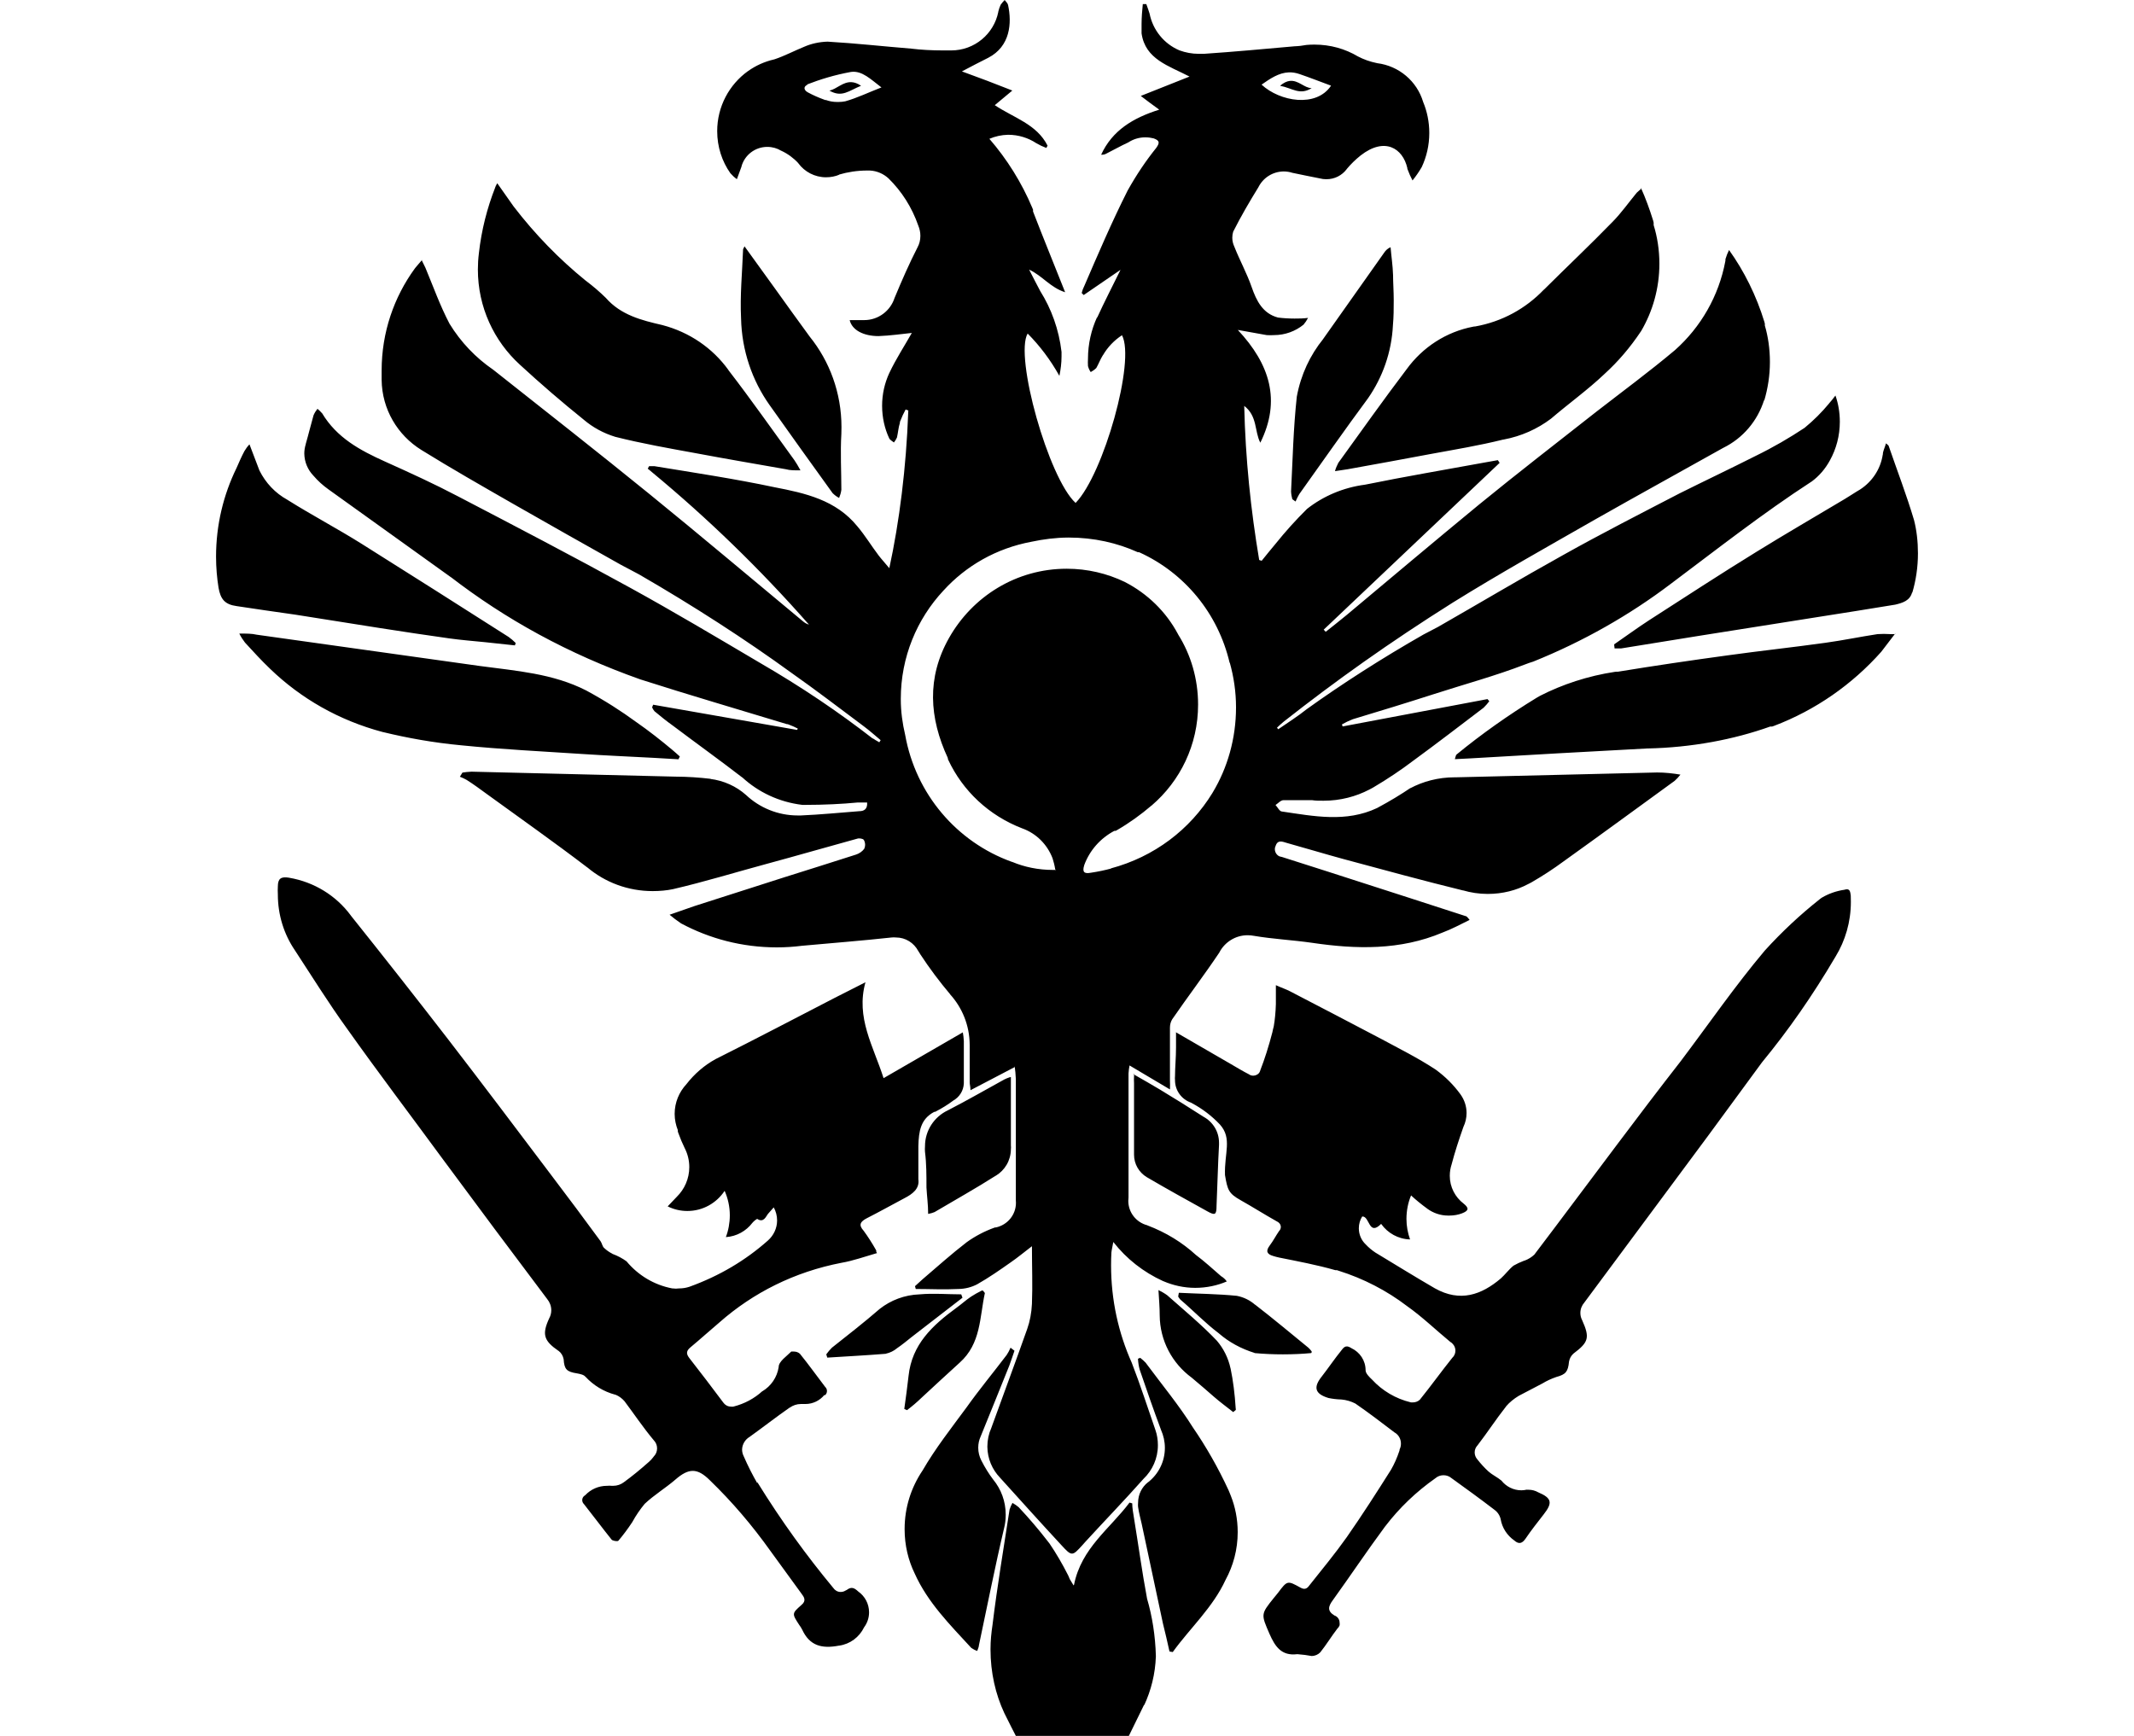 <svg height="960" style="" width="1180" xmlns="http://www.w3.org/2000/svg"><path d="m555.548 0c-.766.766-1.502 1.612-2.179 2.552v.062l-.062.062c-.546 1.175-.968 2.38-1.307 3.797v.187c-2.454 12.142-13.175 21.225-26.018 21.225h-.685-2.988-.809c-6.214 0-12.355-.327-17.677-.996-15.425-1.243-30.761-2.967-46.185-3.859-4.653.127-9.092 1.144-12.885 2.801-5.513 2.231-10.854 5.091-16.495 6.971l-.249.062c-5.29 1.211-10.173 3.447-14.316 6.411l-.124.062c-10.294 7.394-16.993 19.536-16.993 33.176 0 8.732 2.693 16.778 7.283 23.279l.062.062c1.052 1.211 2.178 2.249 3.548 3.237 1.052-2.932 1.787-4.964 2.552-6.971v-.124c1.721-6.214 7.466-10.768 14.254-10.768 2.836 0 5.489.778 7.656 2.116l.187.062c3.537 1.657 6.692 3.979 9.337 6.847v.062c3.474 4.685 9.034 7.718 15.312 7.718 2.645 0 5.178-.507 7.345-1.432h-.373c5.01-1.481 10.289-2.303 15.81-2.303h.249 1.12.062c3.984.191 7.592 1.839 10.333 4.357 7.266 7.139 12.925 15.911 16.495 26.205.704 1.692 1.12 3.606 1.12 5.54v.062c0 2.263-.538 4.378-1.494 6.162-4.653 9.083-8.778 18.514-12.698 27.948l-.062.124c-2.263 7.139-8.934 12.324-16.806 12.324h-.062-7.967c1.307 5.577 7.712 8.839 15.935 8.839 6.406-.223 12.847-1.169 18.424-1.743-4.003 7.093-8.708 14.261-12.387 22.035v.062l-.124.187c-2.51 5.48-3.921 11.553-3.921 17.989 0 6.533 1.436 12.73 3.921 17.989.404.933 1.723 1.563 2.614 2.303.654-.818 1.21-1.704 1.681-2.739.606-2.645.79-5.51 1.618-8.092v-.436l.125-.373c.924-2.39 1.998-4.686 3.05-6.598l1.494.56-.062.934c-1.115 30.626-4.88 60.616-10.457 86.271-2.518-3.059-4.321-4.964-5.851-6.971-3.984-5.227-7.492-11.084-11.826-16.184-11.855-14.564-28.732-18.316-45.75-21.599-22.053-4.685-44.235-8.007-66.353-11.64h-3.05l-.747 1.369 1.245.996 1.245 1.058c30.786 25.495 59.524 53.337 86.644 84.154h-.062c-1.211-.351-2.25-.978-3.174-1.743-28.395-23.583-56.817-47.574-85.213-70.647-28.395-23.073-57.214-45.652-85.96-68.407l-.249-.187c-9.593-6.597-17.779-15.102-24.089-25.396-5.227-9.975-8.986-20.546-13.32-30.935l-1.992-4.046.311-.498c-1.577 1.911-2.846 3.228-3.984 4.668-.027.037-.035.087-.062.124l-.124.124c-11.553 15.858-18.362 35.374-18.362 56.456v.187 4.98c.191 16.285 8.812 30.558 21.91 38.716 16.668 10.326 33.652 20.002 50.542 29.691 19.886 11.377 39.868 22.645 59.755 33.799l5.291 2.801 4.917 2.614c29.957 17.305 58.922 36.051 83.843 54.153 13.672 9.624 26.889 19.716 40.21 29.691 3.283 2.422 6.338 5.199 9.461 7.781l-.747 1.183-.187-.124c-1.307-.733-2.651-1.506-3.735-2.303l.809.747c-19.271-14.993-39.55-28.748-63.303-42.513-23.647-13.959-47.21-28.012-71.208-41.206-31.55-17.369-63.456-33.999-95.421-50.667-13.034-6.852-26.251-12.893-40.21-19.171-13.959-6.278-26.762-13.221-34.857-26.765h-.062c-.715-.87-1.562-1.678-2.49-2.428-.846 1.074-1.612 2.226-2.179 3.61-1.519 5.252-2.78 10.619-4.295 15.81v.124c-.488 1.625-.809 3.36-.809 5.166.064 4.78 1.982 9.075 5.042 12.262l.062.062c2.39 2.804 5.155 5.301 8.279 7.532 22.691 16.381 45.436 32.481 68.095 48.862l-.871-.685c30.754 23.743 65.325 42.773 105.193 56.891 26.929 8.637 54.111 16.551 81.105 24.773h.436l.311.124c1.88.701 3.731 1.506 5.229 2.303l-.373.747-79.611-13.943-.56 1.432v.062c.319.765.765 1.511 1.307 2.116 3.346 2.804 6.636 5.447 10.333 8.092 12.556 9.465 25.599 18.82 38.156 28.508v-.062c8.892 8.19 20.3 13.688 33.239 15.25h1.805c10.134 0 20.122-.479 28.695-1.307h5.353c.255 3.761-1.839 4.793-4.357 4.793-10.772.829-21.342 1.887-32.305 2.365h-1.618-.062c-11.09 0-21.175-4.317-28.632-11.329-5.386-4.78-12.206-7.945-19.918-8.901h.622c-6.475-.781-13.058-1.215-19.794-1.245l-112.6-2.739h-.124c-1.785.064-3.545.275-4.98.498l-1.432 2.303.187.062c1.275.51 2.496 1.075 3.548 1.681 3.984 2.518 7.322 5.011 10.955 7.656 18.575 13.486 37.45 26.78 55.709 40.708l.124.062c9.769 8.201 22.352 13.071 36.102 13.071 3.952 0 7.795-.357 11.142-1.058 17.464-4.047 35.149-9.48 51.912-14.005 16.763-4.525 33.375-9.354 50.107-13.943.988-.351 3.196-.018 3.61.747.446.797.685 1.689.685 2.677v.062c0 .701-.181 1.386-.436 1.992v.062c-1.115 1.53-2.756 2.693-4.668 3.299-13.194 4.27-26.331 8.336-39.525 12.511l-49.547 15.872-13.943 4.855c1.954 1.642 3.989 3.211 6.349 4.793 15.784 8.45 33.806 13.258 52.97 13.258 4.844 0 9.613-.33 13.756-.871 16.583-1.528 33.15-2.793 49.733-4.606h.062c.334-.03.697-.062 1.058-.062.382 0 .802.03 1.12.062h.124c5.354 0 9.934 3.008 12.324 7.469l.56.871.56.934c5.131 7.84 10.758 15.309 16.495 22.097h-.062c6.724 7.394 10.829 17.176 10.893 27.948v2.801 17.989c0 1.179.436 2.413.436 4.357l24.4-12.76v-.373-.373c.351 2.358.589 4.795.685 7.345v67.1.062c.03.395.062.82.062 1.245 0 6.661-4.675 12.229-11.017 13.632h-.436l-.436.124c-5.577 2.008-10.787 4.779-15.312 8.03-8.509 6.565-16.304 13.561-24.462 20.541l-4.17 3.797.436 1.556c7.808 0 15.72.414 23.528 0 3.824-.032 7.429-1.021 10.457-2.614 6.406-3.633 12.494-7.867 18.549-12.138 3.761-2.581 7.24-5.491 11.702-8.901 0 11.441.414 21.609 0 31.807v.062c-.223 4.972-1.148 9.769-2.614 13.881-6.416 18.136-13.187 36.357-19.794 54.588v.062l-.062.125c-1.416 3.143-2.179 6.672-2.179 10.333.064 6.661 2.701 12.656 6.971 17.117 11.25 12.429 22.42 24.889 33.861 37.222 5.928 6.501 6.122 6.278 11.826 0l1.432-1.618c10.804-11.792 21.79-23.128 32.243-34.919 4.908-4.685 7.967-11.281 7.967-18.611 0-2.996-.477-5.885-1.369-8.403-4.303-12.442-8.332-24.926-13.071-37.16-7.362-16.476-11.453-34.687-11.453-53.904 0-2.486.059-4.992.187-7.096.159-1.593.58-3.142 1.058-5.851l.125.187c7.147 9.108 16.409 16.472 27.512 21.537h.062c5.404 2.312 11.358 3.672 17.615 3.672 6.278 0 12.266-1.317 17.428-3.548-.829-1.179-1.9-2.192-3.174-2.925-4.492-3.891-9.045-8.087-13.881-11.702-7.553-6.916-16.502-12.45-26.827-16.37l-.062-.062c-6.023-1.53-10.519-7.006-10.519-13.507 0-.637.061-1.263.124-1.805v-68.531-.124c.096-1.562.305-3.145.56-4.419l22.346 13.258c.058-.851.062-1.701.062-2.552 0-.892.002-1.787-.062-2.552.032-.096 0-.184 0-.311 0-.127 0-.216 0-.311v-28.446c0-1.689.448-3.299 1.245-4.606 8.573-12.461 17.633-24.352 26.143-37.035v-.062c2.932-5.577 8.837-9.399 15.561-9.399 1.179 0 2.341.12 3.361.311 10.676 1.817 21.442 2.329 32.118 3.859 24.539 3.633 48.872 4.247 72.328-5.664 5.067-1.88 9.903-4.517 14.939-6.971-1.211-1.593-1.79-2.179-2.428-2.179l-31.122-10.084-45.376-14.627-24.96-7.967h-.062c-.478-.096-.987-.214-1.369-.373-1.402-.733-2.365-2.232-2.365-3.921 0-.733.211-1.386.498-1.992 1.179-3.283 3.746-2.131 5.913-1.494 10.581 2.932 20.947 6.095 31.496 8.963 22.053 5.928 44.108 11.979 66.353 17.428l-.311-.125c4.366 1.275 8.913 1.992 13.694 1.992h.124c8.127 0 15.784-1.973 22.221-5.415l.996-.498.934-.498c6.246-3.601 12.295-7.565 17.553-11.453 20.651-14.787 41.098-29.777 61.622-44.691 1.147-1.02 2.187-2.149 3.174-3.423-4.189-.693-8.476-1.183-12.885-1.183l-111.355 2.676h-.498-.187c-8.987 0-17.448 2.276-24.587 6.1l.685-.498c-5.736 3.888-11.688 7.503-18.922 11.391-17.146 8.095-34.943 4.511-52.534 1.93-1.402 0-2.431-2.367-3.61-3.61 1.466-.956 2.89-2.677 4.419-2.677h5.104 10.644c2.103.351 4.183.311 6.287.311h.124c9.242 0 17.909-2.306 25.271-6.162l1.183-.622 1.12-.622c7.872-4.653 15.406-9.717 22.035-14.752 13.098-9.561 25.997-19.503 38.841-29.255 1.115-1.115 2.187-2.272 3.174-3.61l-.996-1.183-80.109 15.125-.373-1.12c1.824-1.069 3.725-1.969 5.975-2.863 15.01-4.525 30.088-9.131 45.003-13.943 16.795-5.418 33.817-10.028 50.294-16.37l2.179-.809 2.303-.747c27.662-11.122 53.437-25.835 76-42.949 25.687-19.249 50.938-39.084 77.868-56.58l.124-.062c4.116-3.048 7.514-6.979 10.084-11.702 3.506-6.342 5.478-13.606 5.478-21.35 0-5.195-.866-10.169-2.428-14.503-1.53 1.976-2.372 3.117-3.423 4.233l-.124.187c-4.018 4.859-8.488 9.316-13.507 13.445-8.342 5.524-17.028 10.627-27.388 15.686-13.927 7.043-27.87 13.624-41.828 20.603-21.48 11.154-43.236 22.258-64.174 33.985-23.233 12.907-46.171 26.579-69.34 39.836l-7.967 4.17c-23.073 13.162-45.394 27.501-64.548 41.268-5.227 4.175-10.584 7.509-15.81 11.142l-.685-.871c1.113-1.114 2.372-2.191 3.672-3.299 28.637-22.545 58.448-43.793 93.491-65.855 25.942-16.126 52.537-30.985 78.988-46.123 23.36-13.258 47.066-26.269 70.585-39.463l.249-.124c10.581-5.258 18.743-14.694 22.408-26.454v.56c2.03-6.819 3.174-14.024 3.174-21.474v-.062c0-7.171-1.016-14.082-2.801-20.105v-.996l-.249-.996c-4.43-14.532-11.195-28.11-19.545-39.774-.771 1.557-1.432 3.146-1.992 5.042v.622l-.062.498c-3.633 19.376-13.61 36.521-27.823 49.173-14.182 11.919-28.787 22.67-43.447 34.048-21.639 17.018-43.444 33.857-64.796 51.289-24.444 20.109-48.85 40.696-73.262 61.124-3.856 3.187-7.72 6.213-11.64 9.337l-1.12-1.183 97.288-92.246-.996-1.494-6.971 1.245c-22.085 4.047-44.272 7.8-66.166 12.262l-.373.062c-12.047 1.593-23.038 6.339-31.994 13.383l-.062.062c-6.055 5.991-11.786 12.313-17.491 19.42-2.581 2.996-5.014 6.153-7.532 9.212l-1.369-.436c-4.636-27.591-7.603-55.828-8.278-85.213 7.394 5.641 5.618 14.076 8.901 20.354 11.569-23.36 5.27-43.471-12.449-62.369l15.997 2.863h.124c.629.03 1.301.062 1.93.062.669 0 1.294-.03 1.867-.062h.062c6.214-0 11.94-2.188 16.37-5.789.956-1.115 1.757-2.332 2.49-3.735-2.486.351-4.952.373-7.469.373h-.062c-3.187 0-6.379-.21-9.088-.56-8.445-2.231-11.92-9.252-14.565-16.868-2.636-7.591-6.593-14.758-9.586-22.346-.701-1.498-1.12-3.165-1.12-4.917 0-1.211.179-2.341.498-3.361 4.207-8.382 9.003-16.556 13.943-24.587l.062-.124c2.581-5.067 7.794-8.526 13.881-8.59 1.721 0 3.359.269 4.793.747 5.056 1.043 10.193 2.131 15.312 3.112 1.052.287 2.214.436 3.361.436h.062.187c4.525 0 8.56-2.13 11.142-5.54l.062-.124c2.263-2.709 4.788-5.175 7.656-7.469 13.321-10.389 23.314-3.992 25.831 6.971v.373l.124.311c.829 2.199 1.751 4.346 2.739 6.162 1.823-2.258 3.487-4.629 5.104-7.407 2.677-5.736 4.17-12.104 4.17-18.86 0-6.151-1.258-12.02-3.361-17.055l-.062-.187c-3.41-11.314-13.222-19.82-25.396-21.35l-.249-.062c-3.761-.765-7.304-2.047-10.395-3.672-7.065-4.2-15.245-6.536-24.026-6.536-1.562 0-3.081.059-4.419.187-2.124.388-4.324.685-6.598.747-16.731 1.466-33.438 3.055-50.169 4.17h-2.614-.187c-3.761 0-7.396-.72-10.519-1.867l-.187-.062c-8.35-3.537-14.646-11.048-16.495-20.354-.478-1.593-1.168-3.476-1.805-5.229h-1.93c-.38 3.603-.655 7.245-.685 10.955v5.229c2.04 14.373 15.011 17.91 26.516 23.902l-26.952 10.706 4.855 3.672 5.353 3.921c-14.564 4.589-25.967 11.513-32.118 24.898h.809.062c.637 0 1.203-.181 1.681-.436 4.15-2.059 8.207-4.411 12.449-6.349 2.677-1.753 5.895-2.801 9.337-2.801h.124c1.593 0 3.173.21 4.544.56 3.283 1.179 3.535 2.359 1.432 5.291-5.736 7.148-10.876 14.759-15.81 23.591-8.775 17.391-16.46 35.39-23.964 52.783l-.062.124c-.577 1.144-1.031 2.349-1.369 3.735l1.12 1.12 20.354-13.943c-4.653 9.497-9.027 17.88-12.947 26.516v-.373c-3.203 6.966-5.033 14.812-5.042 22.968v.062c-.03.691-.062 1.363-.062 2.054 0 .733.03 1.479.062 2.116l.062.062c.287 1.147.794 2.188 1.432 3.112h.062c1.115-.606 2.158-1.348 3.05-2.241 1.275-2.231 2.208-4.803 3.61-7.034l.124-.124c2.55-4.366 6.123-8.119 10.457-10.955 7.553 14.022-10.156 76.842-25.645 92.744-14.947-13.608-33.91-81.121-26.516-93.678 6.724 6.788 12.549 14.481 17.553 23.404.709-3.489 1.183-7.021 1.183-10.706v-2.179-.373c-1.434-12.365-5.645-23.892-11.764-33.612-2.103-3.888-4.059-7.841-6.162-11.889 7.33 3.41 11.823 9.993 19.918 12.511-6.119-15.425-12.099-30.033-17.74-44.629v-.996l-.373-.934c-5.928-14.118-14.057-27.062-23.777-38.28 3.172-1.355 6.64-2.147 10.333-2.241 5.845 0 11.214 1.75 15.623 4.668l.124.062c1.655.96 3.391 1.805 5.415 2.552l.685-1.245c-5.991-11.951-18.803-15.429-29.193-22.408l9.71-8.092-13.943-5.415-13.943-5.166c5.609-2.932 10.04-5.301 14.565-7.532 12.206-6.342 13.122-19.154 10.955-29.193-.191-.956-1.166-1.846-1.867-2.739zm-84.964 39.774c6.119-.829 10.944 4.13 16.744 8.527h.187c-7.585 2.932-13.604 5.902-20.105 7.718-1.205.239-2.408.373-3.672.373h-.622-.249c-2.199 0-4.283-.389-6.1-1.058h-.498l-.436-.187c-3.251-1.179-6.411-2.58-9.088-4.046-2.454-1.275-2.581-3.466 0-4.295h-.747c7.636-2.967 15.543-5.384 24.587-7.034zm242.069.249c1.862-.072 3.834.217 5.913.934 5.705 1.944 11.373 4.18 17.428 6.411l-.062.124c-8.159 12.078-28.144 8.749-38.343-.685 4.709-3.298 9.476-6.57 15.063-6.785zm.498 4.731c-1.597.191-3.337.987-5.353 2.677 6.979 1.339 10.798 5.418 17.491 1.307-4.039 0-7.345-4.557-12.138-3.984zm-242.318.685c-4.773-.257-8.184 3.832-12.2 4.668 6.979 4.047 10.734.032 17.491-2.677-1.968-1.346-3.7-1.906-5.291-1.992zm-195.883 55.896c-.392.675-.738 1.425-1.058 2.241.22-.562.333-1.184.56-1.743l-.373.996-.311.996c-4.382 11.244-7.499 23.169-8.963 36.164v.062c-.377 2.944-.56 5.925-.56 8.963-0 20.842 8.908 39.592 23.217 52.659 11.42 10.529 23.299 20.764 35.417 30.5l.062.062c4.894 4.116 10.643 7.306 17.242 9.337 14.628 3.697 29.529 6.317 44.38 9.025 16.604 3.123 33.315 5.969 49.982 8.901 2.231.637 4.618.622 8.092.622l-.187-.311c-1.02-1.912-2.123-3.729-3.174-5.291-12.142-16.668-23.919-33.542-36.475-49.796l-.124-.249c-8.668-11.951-21.369-20.759-36.475-24.711-11.49-2.642-22.932-5.532-31.247-15.063-3.305-3.238-6.767-6.226-10.706-9.212l-.498-.373c-14.628-11.887-27.793-25.406-39.712-40.895l-8.901-12.636zm632.902 2.677-.436.062c.033.073.091.175.125.249zm-.311.311-2.49 2.241c-4.462 5.386-8.507 11.182-13.383 16.121-12.365 12.716-25.349 24.977-37.969 37.533h-.062c-9.911 10.357-22.956 17.677-38.094 20.354h-.436l-.373.062c-15.042 2.836-28.115 11.418-36.911 23.528-12.879 16.982-25.253 34.455-37.782 51.787 0 0-.062.062-.062.062v.062c-.706 1.367-1.34 2.809-1.805 4.482l7.034-1.058c15.488-2.804 30.946-5.596 46.434-8.527 13.194-2.422 26.43-4.624 39.401-7.843l.436-.062c9.752-1.817 18.685-5.874 26.143-11.515 9.784-8.382 20.292-15.915 29.566-24.711l.062-.062c7.5-6.833 14.158-14.605 20.105-23.528 0 0 .062-.062.062-.062 6.435-10.948 10.146-23.727 10.146-37.347 0-7.617-1.167-14.944-3.174-21.35v-1.369l-.311-1.245c-1.979-6.375-4.273-12.555-6.536-17.553zm-495.777 31.807-.124.062.062.062c.022-.037.039-.088.062-.124zm-.062.124c-.29.485-.561 1.011-.809 1.618-.478 12.748-1.758 25.473-1.12 38.094v.062c.382 17.91 6.22 34.481 15.686 47.866 11.6 16.317 23.191 32.61 34.919 48.8 1.052 1.052 2.208 1.944 3.61 2.677.581-1.401 1.027-2.866 1.245-4.482 0-10.105-.618-20.607 0-30.936.064-1.211.062-2.492.062-3.735 0-18.994-6.59-36.468-17.553-50.045-6.501-8.796-12.828-17.781-19.234-26.641zm357.221.436-.062.062c-1.434.606-2.625 1.649-3.486 2.988l-33.612 47.555-.062.124c-7.252 8.965-12.374 19.711-14.627 31.931-1.912 17.496-2.282 34.851-3.174 52.348v.062c.064 1.53.334 3.02.685 4.295l1.805 1.307.124-.311c.606-1.402 1.292-2.713 1.93-3.797 12.655-17.699 25.064-35.521 38.031-53.032 7.999-11.537 13.023-25.353 13.756-40.459.413-4.566.436-8.959.436-13.756 0-5.035-.373-9.832-.373-13.943-.159-5.163-.955-10.275-1.369-15.374zm273.938 108.492c-.701 2.581-1.743 4.28-1.743 6.224l-.062.124c-1.243 7.999-5.882 14.869-12.511 19.171-2.868 1.657-5.659 3.602-8.527 5.291-16.317 9.752-32.674 19.218-48.8 29.193-19.95 12.27-39.654 25.161-59.381 37.845-6.533 4.239-12.89 8.922-19.296 13.32l.249 2.241h3.672l43.135-6.971 64.859-10.27c14.373-2.295 28.975-4.517 43.571-6.971 4.047-.988 8.158-2.159 9.337-6.971v.56c2.063-6.978 3.174-14.332 3.174-21.972 0-6.533-.744-12.911-2.179-18.424-4.111-13.799-9.32-27.349-14.005-40.957-.128-.414-.665-.667-1.494-1.432zm-904.91.56c-1.052 1.084-1.972 2.332-2.801 3.735-1.585 2.976-2.957 6.127-4.357 9.337-7.234 14.787-11.328 31.457-11.328 49.049 0 6.055.541 11.954 1.369 17.117 1.115 6.438 3.52 9.316 10.021 10.208 10.804 1.689 21.466 3.137 32.429 4.731l47.181 7.469c12.62 1.944 25.347 3.911 38.031 5.664 6.629.924 13.001 1.415 19.98 2.116l16.246 1.743.436-1.307c-1.179-1.211-2.487-2.31-3.921-3.361-27.057-17.241-54.013-34.394-81.229-51.476-13.449-8.445-27.412-15.766-40.957-24.275l-.187-.124c-6.597-3.633-11.995-9.266-15.437-16.246-1.753-4.525-3.47-9.152-5.478-14.378zm452.766 51.538h.311c13.831 0 26.876 2.993 38.094 8.092h.622l.498.187c24.667 11.282 43.328 33.588 49.733 61.186v-.436c2.233 7.936 3.486 16.253 3.486 24.898 0 17.305-4.759 33.515-12.822 46.932l-.249.436c-12.365 20.173-32.176 35.298-56.269 41.704h.436c-3.567.948-7.187 1.744-11.391 2.365-3.697.701-4.788-.413-3.672-4.046l.062-.249c2.996-8.095 8.907-14.781 16.619-18.86h.685l.622-.311c6.884-3.984 13.339-8.628 19.171-13.632l.124-.062c15.775-13.481 25.707-33.493 25.707-55.833 0-14.309-4.071-27.691-10.955-38.654l-.187-.373c-6.544-12.261-16.721-22.285-29.442-28.819-9.709-4.658-20.574-7.283-32.056-7.283-27.854 0-52.137 15.333-65.108 38.343-12.365 21.926-10.948 44.108-.622 66.353v.436l.187.498c8.063 17.273 22.568 30.894 40.957 37.969l.187.062c7.553 2.773 13.593 8.72 16.557 16.433.623 1.952 1.129 3.917 1.494 6.224l.498.249h-1.743-.124c-7.999 0-15.656-1.616-22.221-4.357l-.622-.187c-30.116-10.899-52.895-37.294-58.759-70.087-1.499-6.359-2.428-12.898-2.428-19.732v-.062-.187c0-23.137 8.964-44.201 23.528-59.817l.062-.062c12.461-13.704 29.233-23.381 48.737-27.014 6.56-1.384 13.315-2.273 20.292-2.303zm457.31 52.97c-.132.171-.183.269-.311.436h.187zm-.311.436h-2.365c-1.211-.064-2.461-.124-3.672-.124s-2.434.061-3.486.124c-9.624 1.466-19.131 3.454-28.819 4.793-18.006 2.518-36.145 4.454-54.215 6.971-20.364 2.773-40.486 5.743-60.564 9.025h-.747l-.809.062c-15.01 2.263-29.185 6.98-41.455 13.258l-1.743.996c-15.775 9.624-30.868 20.343-44.38 31.433-.446.287-.518 1.148-.996 2.614l8.59-.436c32.379-1.88 65.028-3.788 97.662-5.478h.249c24.348-.51 47.672-4.903 67.909-12.138h1.058l1.058-.373c22.882-8.7 43.131-22.823 59.257-40.957 2.413-3.085 4.525-5.929 7.469-9.772zm-915.367-.311.062.187c.86 1.721 1.966 3.359 3.05 4.793 4.621 5.035 9.131 9.976 13.943 14.565 16.903 16.288 37.906 28.45 62.244 34.919h.062c13.771 3.338 27.924 5.891 43.447 7.345 22.181 2.231 44.48 3.327 66.788 4.793 13.098.86 26.242 1.415 39.276 2.116l13.943.809.747-1.556c-1.307-1.115-2.642-2.431-4.108-3.61-6.251-5.256-13.108-10.643-19.918-15.374-8.459-6.176-17.257-11.837-27.699-17.491-18.42-9.433-38.806-10.86-58.883-13.569l-123.369-17.304c-2.645-.637-5.602-.622-9.586-.622zm27.45 135.008c-4.433-.697-6.141.463-6.162 4.855v.062c-.031.712-.062 1.373-.062 2.116 0 .765.03 1.541.062 2.179v.062c0 11.473 3.473 22.112 9.337 30.749 9.497 14.5 18.717 29.363 28.819 43.322 17.369 24.476 35.377 48.205 53.032 72.266 19.037 25.772 38.28 51.576 57.763 77.432 1.37 1.657 2.241 3.836 2.241 6.162v.062c0 1.593-.419 3.082-1.12 4.357-4.175 8.987-2.991 12.474 5.104 18.051h.062c1.466 1.115 2.45 2.756 2.801 4.668.351 5.513 1.64 6.888 7.345 7.781 1.625.287 3.903.752 4.668 1.867h.062c4.334 4.685 9.96 8.206 16.557 9.959h.124c1.912.797 3.579 2.049 4.917 3.61 5.29 7.043 10.382 14.682 16.246 21.661 1.084 1.115 1.743 2.668 1.743 4.357v.062c0 1.785-.719 3.365-1.93 4.544v.062c-.829 1.147-1.81 2.188-2.925 3.112-4.481 3.973-8.837 7.554-13.507 10.955-1.649 1.253-3.672 1.992-5.913 1.992h-.062-.622-.062c-.426-.03-.881-.062-1.307-.062-.446 0-.862.03-1.245.062h-.124c-4.748 0-8.986 1.979-12.013 5.166l-.747.56c-.574.542-.934 1.318-.934 2.179 0 .86.36 1.637.934 2.179 5.163 6.533 10.086 13.168 15.312 19.669.478.637 3.257 1.164 3.735.622 2.636-3.086 5.079-6.373 7.594-10.146l.187-.311c1.976-3.601 4.267-6.932 6.785-9.959 5.163-4.876 11.419-8.636 16.868-13.32 7.521-6.565 12.254-6.606 19.234.373l.062.062c12.11 11.728 23.129 24.586 33.55 39.214 5.577 7.808 11.353 15.471 16.93 23.279 1.53 2.008 2.868 3.991 0 6.349-5.354 4.685-5.229 4.804-1.245 10.955.605.797 1.171 1.657 1.681 2.677 4.111 8.86 10.731 10.655 20.292 8.839h.124c6.087-.86 11.173-4.696 13.818-10.146 1.721-2.326 2.739-5.155 2.739-8.279 0-4.748-2.342-8.966-5.975-11.515-2.167-2.008-3.768-2.815-6.349-.871l-.747.373c-.765.478-1.626.747-2.614.747h-.062c-1.702 0-3.144-.909-4.046-2.241-14.782-17.829-28.46-36.62-42.015-58.51v.622c-2.618-4.608-5.075-9.317-7.594-15.125-.51-1.052-.809-2.273-.809-3.548.096-2.932 1.748-5.537 4.17-6.971 7.394-5.29 14.7-11.019 22.221-16.246v.062c1.753-1.243 3.868-1.992 6.162-1.992h2.49c4.175 0 7.909-1.922 10.395-4.917h.498c.606-.574.996-1.348.996-2.241v-.062c0-.892-.39-1.699-.996-2.241-4.749-6.214-9.131-12.372-13.943-18.3-.86-.797-2.024-1.245-3.299-1.245h-.062-1.432c-2.454 2.518-6.971 5.468-6.971 8.527v.062c-.86 5.641-4.213 10.514-9.025 13.383v-.062c-4.384 4.003-9.807 6.962-15.997 8.527-.235.029-.511.062-.747.062-.255 0-.462-.03-.685-.062-1.721 0-3.246-.902-4.17-2.241-6.214-8.286-12.454-16.553-18.86-24.711-1.944-2.518-1.356-4.098.747-5.851 5.405-4.488 10.657-9.263 16.059-13.818 18.58-16.349 41.403-27.892 67.535-32.927 6.214-1.052 12.565-3.345 19.545-5.353l-.436-.685v-.685l-.249-.498c-2.103-3.729-4.428-7.334-6.722-10.457-2.996-3.282-1.828-5.091 1.805-6.971 6.979-3.537 13.935-7.445 20.914-11.142 4.302-2.231 8.296-5.168 7.532-10.395v-18.3c.223-8.286 1.222-15.001 8.839-18.985h.436l.373-.187c3.442-1.785 6.686-3.808 9.586-5.975l.062-.062c3.378-1.88 5.692-5.412 5.851-9.523v-23.155-.124c-.064-1.785-.305-3.483-.56-4.917l-43.82 25.334c-5.641-17.719-15.471-33.433-10.021-53.032l-16.93 8.59c-21.894 11.314-43.836 22.836-65.73 33.799l-.249.124c-6.246 3.442-11.691 8.176-16.121 13.881-3.984 4.302-6.473 10.06-6.473 16.37v.062c0 3.187.691 6.256 1.743 8.901v.685l.187.685c1.13 3.14 2.415 6.154 3.61 8.59l.062.124c1.588 3.126 2.49 6.65 2.49 10.395 0 6.406-2.639 12.258-6.909 16.433l-5.042 5.291c3.285 1.651 6.988 2.552 10.893 2.552 8.573 0 16.135-4.396 20.603-11.142 1.815 4.147 2.863 8.689 2.863 13.507 0 4.302-.808 8.506-2.179 12.075h.062c5.928-.382 11.155-3.381 14.565-7.843.765-.892 1.625-1.635 2.677-2.241 3.633 2.454 4.989-1.561 5.913-2.676s1.898-2.206 3.237-3.672c1.193 2.124 1.867 4.596 1.867 7.22 0 4.366-1.965 8.312-4.98 11.017l-.062.062c-12.336 10.94-26.68 19.548-43.384 25.582-1.814.611-3.729.934-5.726.934h-.062-.062c-.553.059-1.097.125-1.681.125-.606 0-1.171-.061-1.681-.125h-.311c-10.073-1.906-18.902-7.294-25.271-14.939 0 0-.062-.062-.062-.062-2.309-1.667-4.813-3.003-7.781-4.108l-.124-.124c-1.625-.829-3.113-1.869-4.419-3.112-1.02-.829-1.163-2.556-1.992-3.735-8.86-12.142-18.054-24.397-27.201-36.475-18.994-25.177-37.891-50.268-57.14-75.254-17.719-22.925-35.635-45.716-53.779-68.407l-.062-.124c-7.999-10.772-20.024-18.399-34.11-20.79zm860.343 6.598-.187.062c-4.589.669-8.846 2.19-12.511 4.357l-.56.373-.56.436c-10.836 8.573-20.972 18.024-30.438 28.446-16.381 19.408-31.134 40.82-46.559 61.249-11.887 15.265-23.478 30.484-34.919 45.75-15.361 20.364-30.574 40.886-45.999 61.186-1.498 1.402-3.282 2.534-5.353 3.299l-.311.062c-2.103.797-4.13 1.751-5.851 2.739-2.645 2.167-4.613 4.93-6.971 7.034-10.74 9.146-22.579 13.349-36.538 5.478-10.931-6.342-21.653-12.978-32.616-19.607l-.124-.062c-2.008-1.339-3.852-2.853-5.478-4.606-2.358-2.231-3.797-5.395-3.797-8.901 0-2.422.688-4.687 1.867-6.536 4.239-.223 3.478 11.087 10.457 4.108l.062.062c3.569 5.003 9.338 8.336 15.935 8.527-1.252-3.535-1.992-7.338-1.992-11.329 0-4.685.927-9.153 2.552-13.009 2.733 2.54 5.642 4.897 8.901 7.283l.062.062c3.239 2.36 7.211 3.797 11.515 3.797h.747c2.486 0 4.9-.448 6.971-1.245 3.761-1.466 3.964-2.898.809-5.415-4.589-3.506-7.594-9.066-7.594-15.312v-.062-.062c0-2.199.39-4.346.996-6.162 1.805-6.936 4.099-13.854 6.536-20.79 1.115-2.326 1.743-4.947 1.743-7.656 0-3.792-1.229-7.31-3.237-10.146l-.124-.187c-3.792-5.227-8.401-9.836-13.818-13.756-9.656-6.342-19.962-11.481-30.064-16.93-16.699-8.86-33.591-17.534-50.418-26.329-2.295-1.179-4.721-1.959-7.781-3.361v4.855 5.415.187c-.127 4.43-.545 8.722-1.183 12.387l-.436 1.681-.311 1.494c-1.976 7.649-4.366 15.144-6.66 20.976v.062c-.159.542-.398 1.048-.685 1.494-.797.924-1.962 1.462-3.237 1.494h-.062c-.86 0-1.666-.269-2.303-.747-3.41-1.721-6.614-3.722-9.897-5.602l-30.313-17.553-.124-.249v8.59c0 5.555-.556 11.074-.56 15.81v.062c-.03.334-.062.697-.062 1.058 0 .382.03.739.062 1.058v.124c0 5.705 3.706 10.602 8.901 12.387l.311.187c5.832 3.091 11.098 7.108 15.623 11.889 6.916 7.744 2.387 15.678 2.801 27.948 1.402 8.318 2.022 10.182 8.714 13.943 6.693 3.761 13.001 7.782 19.98 11.702.446.159.864.49 1.183.809.606.574.996 1.348.996 2.241 0 .892-.39 1.729-.996 2.303-1.817 2.645-2.998 5.096-5.229 8.092s-1.418 4.676 1.992 5.664c1.038.322 2.054.605 3.299.871 10.103 2.04 20.862 4.039 31.06 6.971h.871l.934.311c13.927 4.366 26.786 11.099 37.845 19.545 8.318 5.864 15.935 13.229 23.902 19.794.51.287.987.674 1.369 1.12.924.956 1.494 2.301 1.494 3.735 0 1.562-.659 2.996-1.743 3.984-6.151 7.68-11.776 15.538-17.926 23.155-1.02.956-2.392 1.494-3.921 1.494h-.062-.871l-.249-.062c-8.286-2.008-15.647-6.392-21.288-12.511-1.625-1.53-3.61-3.476-3.61-5.229 0-5.386-3.19-10.001-7.843-12.2-2.326-1.466-3.664-1.362-5.353.996-3.984 4.908-7.258 9.817-10.955 14.565-4.876 6.087-3.944 9.719 3.672 12.013 2.251.449 4.539.748 6.971.809h.125c2.804.255 5.456 1.062 7.718 2.241 7.521 5.163 14.868 10.831 21.848 16.121h.062c1.976 1.211 3.299 3.458 3.299 5.975v.187c0 1.115-.269 2.188-.747 3.112v.373l-.124.436c-1.243 3.729-2.821 7.304-4.606 10.395-7.935 12.556-15.953 25.079-24.462 37.284-6.406 9.051-13.375 17.471-20.354 26.267-1.275 1.753-2.459 3.145-5.104 1.743-7.394-4.111-7.409-4.116-12.636 2.863l-2.241 2.739c-7.298 9.051-7.114 9.017-2.365 19.98 3.059 6.884 6.518 12.193 15.25 11.142h.249c2.773.191 5.519.582 7.718.996 1.88 0 3.55-.749 4.793-1.992 3.378-4.207 6.115-8.799 9.461-13.134.529-.467.959-1.095 1.245-1.805v-.062c.029-.234.062-.451.062-.685 0-.255-.03-.524-.062-.747 0-1.848-1.174-3.41-2.863-3.984-4.111-2.518-3.389-5.055-.871-8.465 9.688-13.449 18.908-27.261 28.819-40.646l.249-.311c7.712-10.071 16.927-18.931 27.699-26.516 1.179-1.02 2.73-1.618 4.419-1.618s3.178.568 4.357 1.556c7.935 5.705 15.909 11.501 23.653 17.428l.062.062c1.753 1.211 3.006 3.03 3.548 5.229v.062c.829 4.812 3.581 8.961 7.469 11.702 2.709 2.422 4.532 1.587 6.349-1.058 2.996-4.462 6.549-8.922 9.959-13.32 5.014-6.379 4.537-8.999-2.988-12.2-1.625-.924-3.439-1.432-5.415-1.432h-.062-.934l.125-.062c-.988.223-1.998.373-3.05.373-4.462 0-8.436-2.102-11.017-5.353-2.231-1.88-4.964-3.101-6.971-4.917h-.062c-2.295-2.103-4.403-4.39-6.411-6.971-.86-.988-1.337-2.27-1.369-3.672 0-1.53.568-2.902 1.556-3.921 5.322-6.884 10.297-14.557 15.81-21.537v-.062c1.944-2.263 4.294-4.163 6.971-5.789 4.333-2.261 8.798-4.587 13.196-6.909 2.295-1.402 4.788-2.56 7.656-3.548 5.163-1.402 6.43-2.89 6.971-8.403v-.062c.319-1.785 1.183-3.334 2.49-4.482 8.419-6.322 9.083-8.81 4.793-18.424-.637-1.211-.996-2.55-.996-3.984v-.062c0-2.199.84-4.197 2.179-5.727l38.343-51.663c20.171-27.028 40.145-54.118 59.941-81.229 14.566-17.708 27.759-36.576 40.646-58.448 5.386-8.828 8.465-19.16 8.465-30.251 0-1.243.001-2.434-.062-3.486-.287-1.944-.368-4.128-3.237-3.299zm-393.572 101.956c.192.112.308.201.498.311v-.311zm.498.311v.809.124c-.056.632-.062 1.301-.062 1.93 0 .669-.002 1.356.062 1.93v38.405c-.032.159 0 .339 0 .498v.436.187c0 5.227 2.765 9.805 6.971 12.387 11.027 6.469 22.207 12.646 33.425 18.86 4.398 2.454 5.229 2.177 5.229-3.05.51-11.218.732-22.458 1.369-33.612v-1.183c0-6.183-3.427-11.574-8.59-14.378-8.031-5.163-15.932-10.125-24.026-15.001-4.371-2.678-8.992-5.215-14.378-8.341zm-68.095 1.369-.498.124h-.125c-1.02.319-2.065.768-2.925 1.183-10.389 5.705-20.697 11.668-31.309 17.117l-.125.062c-7.394 3.537-12.511 11.062-12.511 19.794v.062c-.03.492-.062.974-.062 1.494 0 .542.03 1.11.062 1.556.829 6.533.809 13.104.809 19.669.255 4.749.934 9.465.934 14.627h.062c1.243-.223 2.466-.55 3.486-.996 11.314-6.693 22.836-13.126 33.799-20.105h.062c4.955-2.986 8.287-8.408 8.341-14.627v-.062c.027-.33.062-.666.062-.996 0-.351-.03-.771-.062-1.058v-10.395zm81.602 117.829c.287 5.035.685 9.481.685 13.943.096 14.118 7.001 26.644 17.677 34.483 4.302 3.569 8.916 7.587 12.262 10.519 3.346 2.932 7.073 5.659 10.706 8.527l1.432-1.183v-.498l-.062-.436c-.478-7.808-1.462-15.504-2.801-21.91l-.062-.187c-1.243-5.768-3.898-10.979-7.532-15.25-8.489-8.902-18.072-16.821-27.325-25.022 0 0-.062-.062-.062-.062-1.479-1.094-3.065-2.015-4.917-2.925zm-97.475.249-.436.124c-2.103 1.052-4.068 2.184-5.789 3.299-2.804 1.88-5.258 4.156-7.967 6.1-13.321 9.752-24.636 20.225-26.516 37.658-.669 6.151-1.537 12.245-2.365 18.3l1.494.685c2.709-2.04 5.509-4.39 8.154-6.971 6.979-6.406 13.997-13.018 20.976-19.296 11.855-10.581 11.011-25.144 13.943-38.529l-1.12-1.369zm108.741 1.245-.373 2.116.062.062c.351.574.706 1.078 1.12 1.556 7.371 6.259 13.796 13.043 21.288 18.673l.062.062c5.576 4.832 12.239 8.48 19.856 10.831-.204-.019-.419.02-.622 0l.685.062c5.073.467 10.219.685 15.437.685 5.45 0 10.816-.239 15.437-.685.478 0 .498-.393.498-.871v-.062c-.51-.733-1.105-1.354-1.743-1.992-9.848-8.031-19.527-16.158-29.566-23.902v.062c-2.773-2.422-6.164-4.152-10.084-4.917-10.612-1.052-21.38-1.139-32.056-1.681zm-143.349.871c-8.35.287-15.979 3.281-22.035 8.03-8.668 7.521-17.658 14.495-26.454 21.474-1.115 1.115-2.124 2.302-3.112 3.672l.56 1.805c10.74-.701 21.404-1.224 32.367-2.116l.062-.062c2.295-.51 4.411-1.554 6.1-2.988 2.868-1.944 5.57-4.182 8.279-6.349l27.948-21.599-.685-1.867c-7.68 0-15.351-.701-22.968 0zm50.294 29.504-.062.125c-.574 1.37-1.289 2.712-2.054 3.859-7.394 9.752-15.304 19.283-22.284 29.13-8.242 11.19-17.249 22.661-24.213 34.732l-.125.187c-6.171 9.206-9.835 20.277-9.835 32.18v.249c0 8.828 2.066 17.231 5.54 24.338 7.202 16.126 19.581 28.426 31.309 41.206.988.701 2.056 1.266 3.299 1.681.393-1.227.934-2.218.934-3.112 4.607-21.639 8.864-43.377 13.943-64.859.574-2.295.871-4.704.871-7.158v-.062-.249c0-7.345-2.597-14.03-6.847-19.234-2.454-3.219-4.589-6.659-6.66-10.706-1.051-2.108-1.681-4.464-1.681-6.971v-.062c0-2.231.479-4.283 1.307-6.1 5.29-13.098 10.646-26.146 15.872-39.276 1.052-2.709 1.875-5.507 2.863-8.216zm71.706 5.602-1.245.498v.124c.127 2.071.456 4.13.934 5.851 3.803 11.124 7.679 22.333 11.764 33.239l.062.187c1.352 3.043 2.116 6.364 2.116 9.897 0 7.712-3.632 14.617-9.337 19.047h-.062c-3.314 2.645-5.415 6.709-5.415 11.266v.062c-.03.391-.062.789-.062 1.183 0 .414.03.77.062 1.12.414 3.123 1.291 6.182 1.992 9.337l11.764 55.149c1.275 5.163 2.495 10.274 3.61 15.437l1.805.311c9.624-13.321 22.213-24.697 29.193-39.899 4.267-7.836 6.722-16.822 6.722-26.392 0-7.234-1.407-14.145-3.797-20.105l-.622-1.556-.622-1.494c-5.736-12.461-12.531-24.281-19.669-34.67-7.744-12.365-17.286-23.874-26.018-35.666v-.062c-.956-1.02-1.995-1.939-3.174-2.863zm-5.913 80.046c-10.804 14.437-26.639 25.138-30.686 45.438l-.249.373-2.116-3.486-.436-1.058-.436-.996c-3.187-6.31-6.733-12.358-10.27-17.553l-.436-.56-.436-.56c-5.113-6.637-10.564-13.012-16.184-18.985 0 0-.062-.062-.062-.062-1.003-.869-2.143-1.647-3.423-2.365-.651 1.128-1.181 2.36-1.618 3.735-3.219 21.193-6.818 42.325-9.399 63.614-.667 4.404-1.12 8.845-1.12 13.445v.311c0 12.684 2.782 24.75 7.594 35.044 5.035 10.23 10.4 20.335 15.499 30.438 6.629 13.194 12.877 26.333 19.856 39.463h.062c.797 1.052 1.81 2.004 2.925 2.801.86-.829 1.632-1.749 2.365-2.801 1.53-3.027 2.89-6.03 4.419-9.025 10.74-21.607 21.63-43.587 32.243-65.481v.373c3.817-8.225 6.13-17.322 6.473-27.014v-.187c-.287-11.282-2.051-22.185-4.855-31.682-2.804-14.947-4.829-29.963-7.283-44.878-.414-2.581-.934-5.324-.934-7.905z" style="stroke-width:31.869"/></svg>